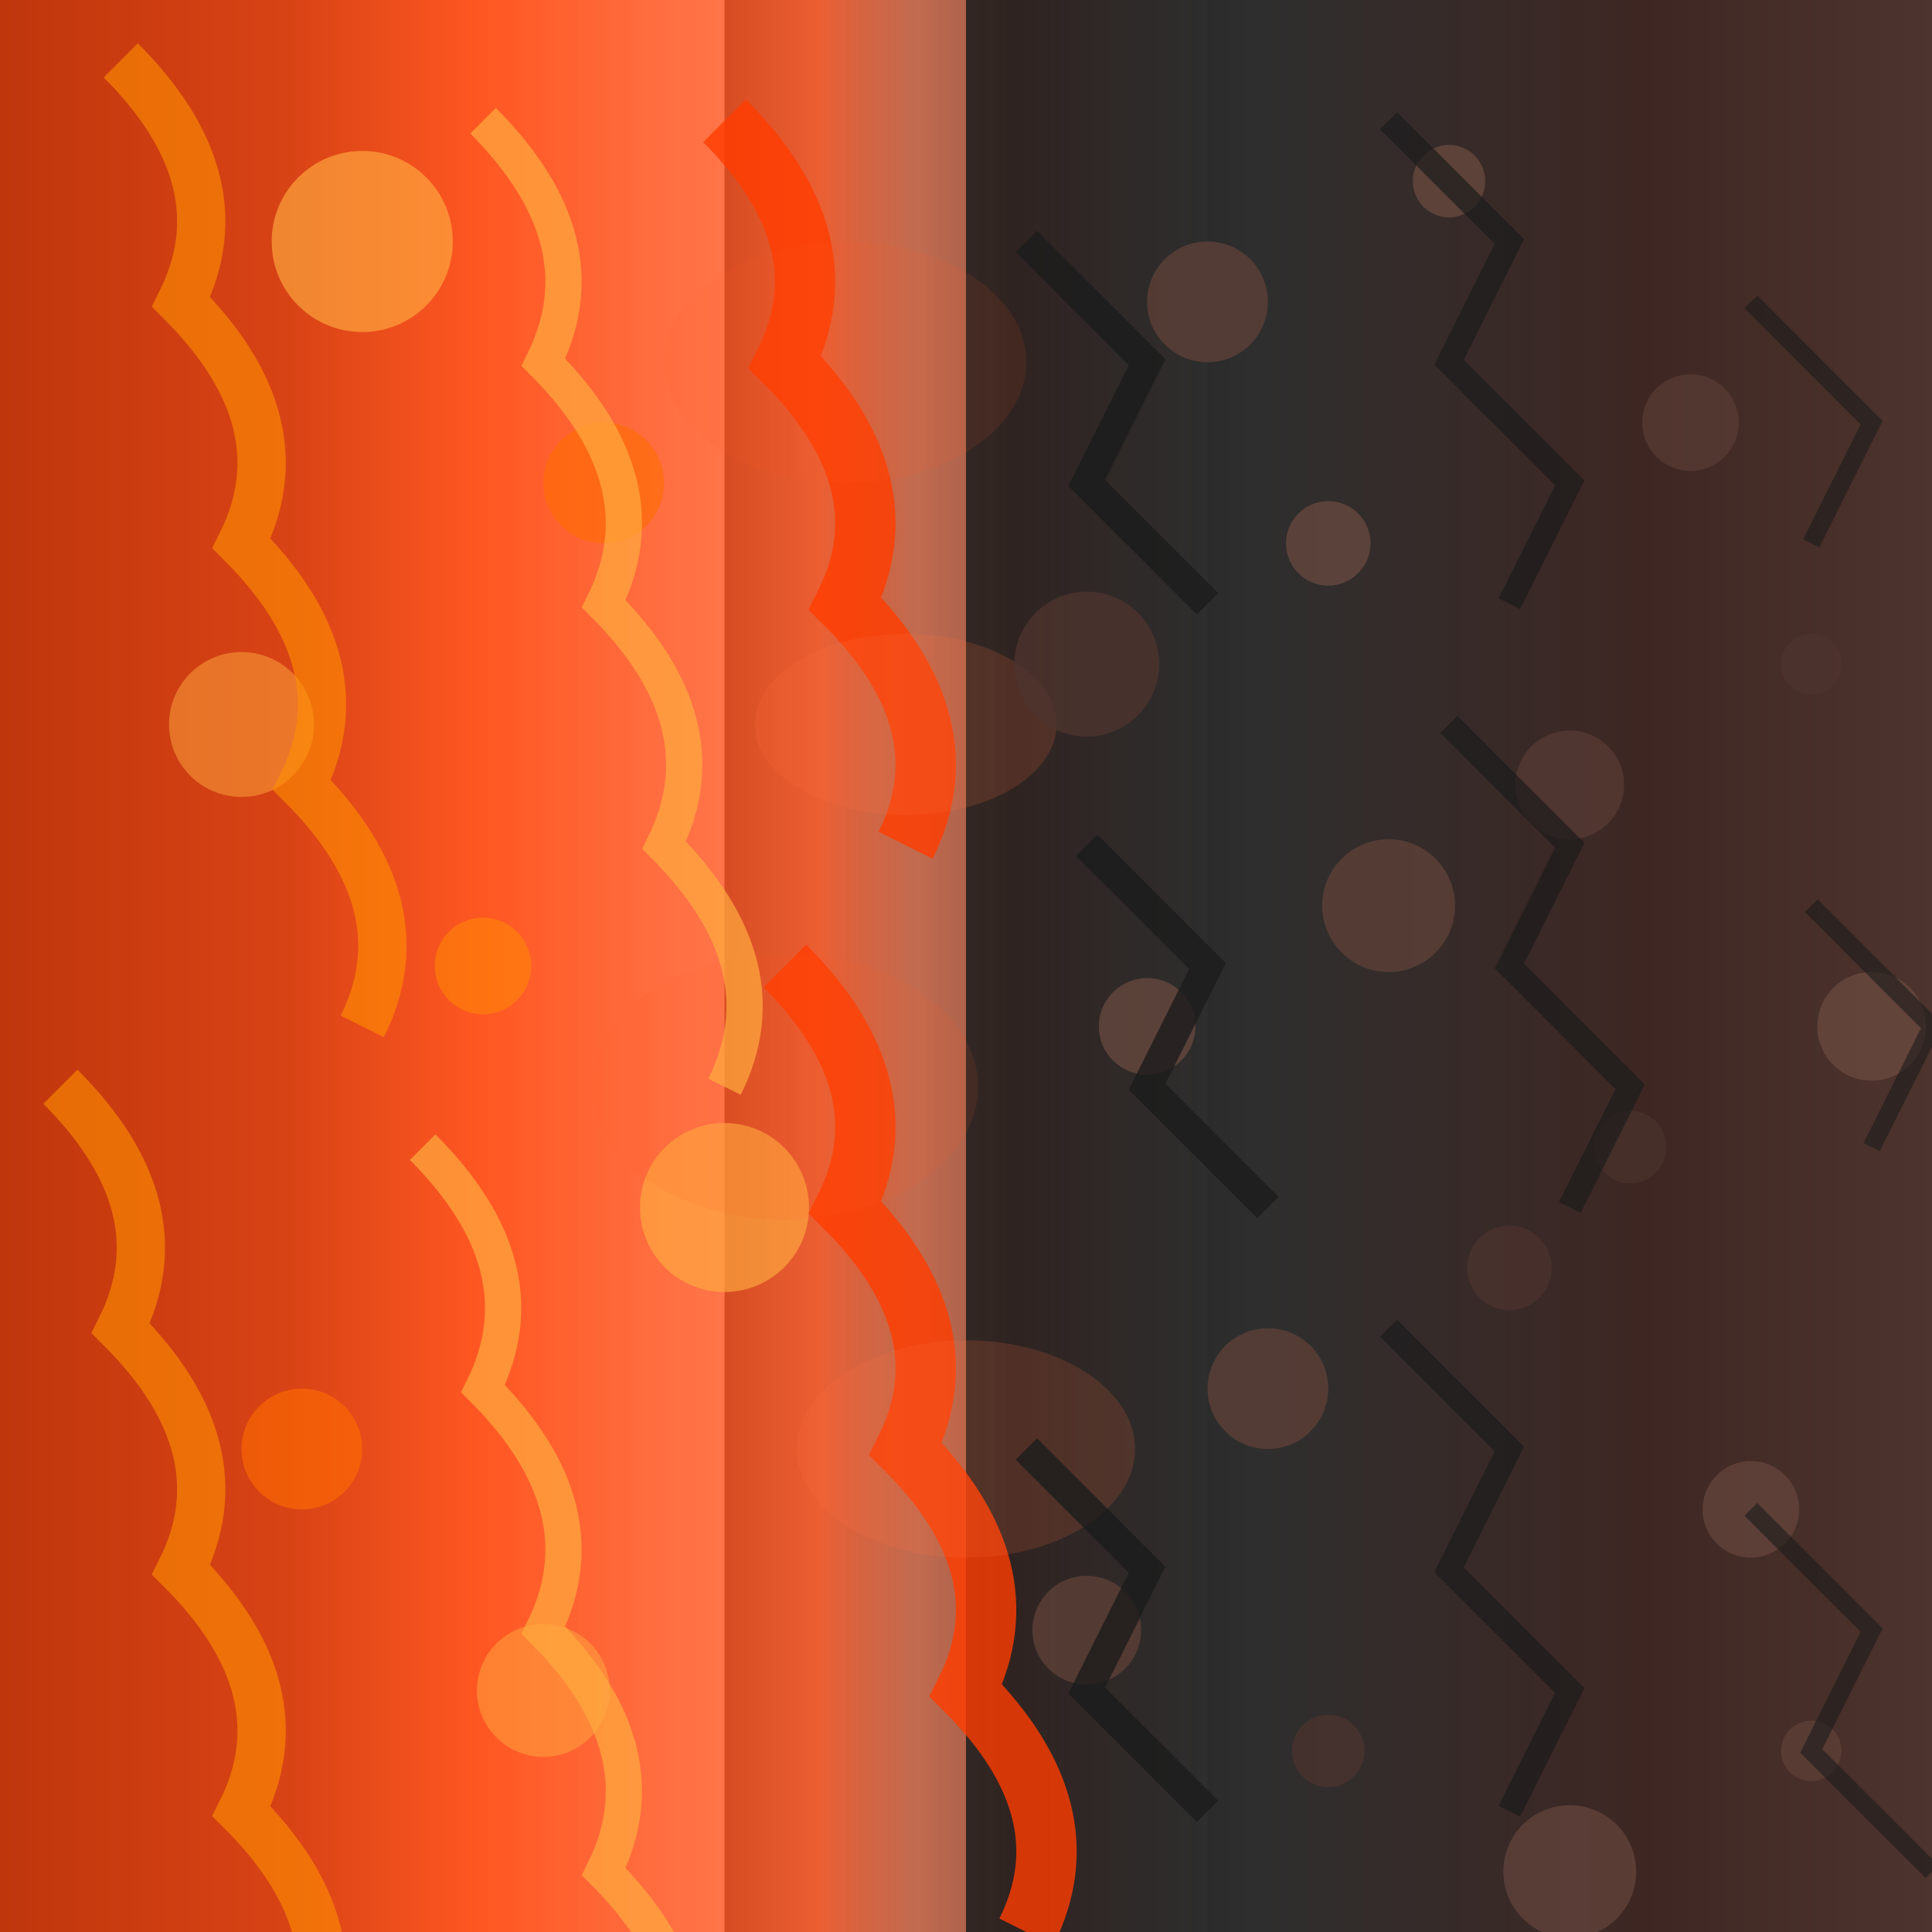 <svg width="32" height="32" viewBox="0 0 32 32" xmlns="http://www.w3.org/2000/svg">
  <defs>
    <!-- Gradients for lava and cave floor -->
    <linearGradient id="lavaGradientVertical" x1="0%" y1="0%" x2="100%" y2="0%">
      <stop offset="0%" style="stop-color:#BF360C;stop-opacity:1" />
      <stop offset="30%" style="stop-color:#D84315;stop-opacity:1" />
      <stop offset="50%" style="stop-color:#FF5722;stop-opacity:1" />
      <stop offset="70%" style="stop-color:#FF7043;stop-opacity:1" />
      <stop offset="100%" style="stop-color:#FF8A65;stop-opacity:1" />
    </linearGradient>
    
    <linearGradient id="caveFloorGradientVertical" x1="0%" y1="0%" x2="100%" y2="0%">
      <stop offset="0%" style="stop-color:#1C1C1C;stop-opacity:1" />
      <stop offset="30%" style="stop-color:#2E2E2E;stop-opacity:1" />
      <stop offset="70%" style="stop-color:#3E2723;stop-opacity:1" />
      <stop offset="100%" style="stop-color:#4E342E;stop-opacity:1" />
    </linearGradient>
    
    <!-- Transition gradient -->
    <linearGradient id="transitionGradientVertical" x1="0%" y1="0%" x2="100%" y2="0%">
      <stop offset="0%" style="stop-color:#BF360C;stop-opacity:1" />
      <stop offset="20%" style="stop-color:#D84315;stop-opacity:0.8" />
      <stop offset="40%" style="stop-color:#5D4037;stop-opacity:0.6" />
      <stop offset="60%" style="stop-color:#3E2723;stop-opacity:0.8" />
      <stop offset="100%" style="stop-color:#2E2E2E;stop-opacity:1" />
    </linearGradient>
    
    <!-- Filters for effects -->
    <filter id="lavaFlowVertical" x="-50%" y="-50%" width="200%" height="200%">
      <feTurbulence baseFrequency="0.4" numOctaves="3" result="noise" />
      <feDisplacementMap in="SourceGraphic" in2="noise" scale="2" />
    </filter>
    
    <filter id="heatShimmerVertical" x="-50%" y="-50%" width="200%" height="200%">
      <feTurbulence baseFrequency="0.6" numOctaves="2" result="noise" />
      <feDisplacementMap in="SourceGraphic" in2="noise" scale="1" />
    </filter>
    
    <filter id="glowVertical" x="-50%" y="-50%" width="200%" height="200%">
      <feGaussianBlur stdDeviation="2" result="coloredBlur"/>
      <feMerge> 
        <feMergeNode in="coloredBlur"/>
        <feMergeNode in="SourceGraphic"/> 
      </feMerge>
    </filter>
    
    <filter id="caveTextureVertical" x="-50%" y="-50%" width="200%" height="200%">
      <feTurbulence baseFrequency="0.9" numOctaves="4" result="noise" />
      <feColorMatrix in="noise" type="saturate" values="0"/>
      <feComponentTransfer>
        <feFuncA type="discrete" tableValues="0 .2 .4 .6 .8 1"/>
      </feComponentTransfer>
      <feComposite in2="SourceGraphic" operator="multiply"/>
    </filter>
  </defs>
  
  <!-- Lava section (left side) -->
  <rect x="0" y="0" width="16" height="32" fill="url(#lavaGradientVertical)" filter="url(#lavaFlowVertical)" />
  
  <!-- Cave floor section (right side) -->
  <rect x="16" y="0" width="16" height="32" fill="url(#caveFloorGradientVertical)" filter="url(#caveTextureVertical)" />
  
  <!-- Transition zone with heat effect -->
  <rect x="12" y="0" width="8" height="32" fill="url(#transitionGradientVertical)" filter="url(#heatShimmerVertical)" opacity="0.8" />
  
  <!-- Lava bubbles and flow patterns -->
  <circle cx="6" cy="4" r="1.5" fill="#FFAB40" opacity="0.8" filter="url(#glowVertical)" />
  <circle cx="10" cy="8" r="1" fill="#FF6D00" opacity="0.6" />
  <circle cx="4" cy="12" r="1.2" fill="#FFAB40" opacity="0.7" filter="url(#glowVertical)" />
  <circle cx="8" cy="16" r="0.8" fill="#FF8F00" opacity="0.5" />
  <circle cx="12" cy="20" r="1.4" fill="#FFAB40" opacity="0.8" filter="url(#glowVertical)" />
  <circle cx="5" cy="24" r="1" fill="#FF6D00" opacity="0.6" />
  <circle cx="9" cy="28" r="1.1" fill="#FFAB40" opacity="0.7" filter="url(#glowVertical)" />
  
  <!-- Molten rock edges -->
  <path d="M12 2 Q14 4 13 6 Q15 8 14 10 Q16 12 15 14" stroke="#FF3D00" stroke-width="1" fill="none" opacity="0.8" />
  <path d="M13 16 Q15 18 14 20 Q16 22 15 24 Q17 26 16 28 Q18 30 17 32" stroke="#FF3D00" stroke-width="1" fill="none" opacity="0.8" />
  
  <!-- Heat glow at transition -->
  <ellipse cx="14" cy="6" rx="3" ry="2" fill="#FF5722" opacity="0.3" filter="url(#glowVertical)" />
  <ellipse cx="15" cy="12" rx="2.5" ry="1.5" fill="#FF7043" opacity="0.4" filter="url(#glowVertical)" />
  <ellipse cx="13" cy="18" rx="3.2" ry="2.2" fill="#FF5722" opacity="0.3" filter="url(#glowVertical)" />
  <ellipse cx="16" cy="24" rx="2.8" ry="1.8" fill="#FF7043" opacity="0.4" filter="url(#glowVertical)" />
  
  <!-- Cave floor rocks and debris -->
  <circle cx="20" cy="5" r="1" fill="#5D4037" opacity="0.8" />
  <circle cx="24" cy="3" r="0.6" fill="#6D4C41" opacity="0.7" />
  <circle cx="28" cy="7" r="0.8" fill="#5D4037" opacity="0.6" />
  <circle cx="18" cy="11" r="1.2" fill="#4E342E" opacity="0.8" />
  <circle cx="22" cy="9" r="0.7" fill="#6D4C41" opacity="0.7" />
  <circle cx="26" cy="13" r="0.9" fill="#5D4037" opacity="0.6" />
  <circle cx="30" cy="11" r="0.5" fill="#4E342E" opacity="0.8" />
  
  <circle cx="19" cy="17" r="0.8" fill="#6D4C41" opacity="0.7" />
  <circle cx="23" cy="15" r="1.1" fill="#5D4037" opacity="0.8" />
  <circle cx="27" cy="19" r="0.6" fill="#4E342E" opacity="0.6" />
  <circle cx="31" cy="17" r="0.9" fill="#6D4C41" opacity="0.7" />
  
  <circle cx="21" cy="23" r="1" fill="#5D4037" opacity="0.8" />
  <circle cx="25" cy="21" r="0.7" fill="#4E342E" opacity="0.7" />
  <circle cx="29" cy="25" r="0.8" fill="#6D4C41" opacity="0.6" />
  <circle cx="18" cy="27" r="0.9" fill="#5D4037" opacity="0.8" />
  <circle cx="22" cy="29" r="0.6" fill="#4E342E" opacity="0.7" />
  <circle cx="26" cy="31" r="1.1" fill="#6D4C41" opacity="0.6" />
  <circle cx="30" cy="29" r="0.5" fill="#5D4037" opacity="0.8" />
  
  <!-- Lava flow streams -->
  <path d="M2 1 Q4 3 3 5 Q5 7 4 9 Q6 11 5 13 Q7 15 6 17" stroke="#FF8F00" stroke-width="0.8" fill="none" opacity="0.6" />
  <path d="M8 2 Q10 4 9 6 Q11 8 10 10 Q12 12 11 14 Q13 16 12 18" stroke="#FFAB40" stroke-width="0.6" fill="none" opacity="0.7" />
  <path d="M1 18 Q3 20 2 22 Q4 24 3 26 Q5 28 4 30 Q6 32 5 34" stroke="#FF8F00" stroke-width="0.8" fill="none" opacity="0.6" />
  <path d="M7 19 Q9 21 8 23 Q10 25 9 27 Q11 29 10 31 Q12 33 11 35" stroke="#FFAB40" stroke-width="0.6" fill="none" opacity="0.7" />
  
  <!-- Cave floor cracks and fissures -->
  <path d="M17 4 L19 6 L18 8 L20 10" stroke="#1C1C1C" stroke-width="0.5" fill="none" opacity="0.8" />
  <path d="M23 2 L25 4 L24 6 L26 8 L25 10" stroke="#1C1C1C" stroke-width="0.4" fill="none" opacity="0.7" />
  <path d="M29 5 L31 7 L30 9" stroke="#1C1C1C" stroke-width="0.3" fill="none" opacity="0.6" />
  
  <path d="M18 14 L20 16 L19 18 L21 20" stroke="#1C1C1C" stroke-width="0.5" fill="none" opacity="0.8" />
  <path d="M24 12 L26 14 L25 16 L27 18 L26 20" stroke="#1C1C1C" stroke-width="0.4" fill="none" opacity="0.7" />
  <path d="M30 15 L32 17 L31 19" stroke="#1C1C1C" stroke-width="0.3" fill="none" opacity="0.6" />
  
  <path d="M17 24 L19 26 L18 28 L20 30" stroke="#1C1C1C" stroke-width="0.5" fill="none" opacity="0.8" />
  <path d="M23 22 L25 24 L24 26 L26 28 L25 30" stroke="#1C1C1C" stroke-width="0.4" fill="none" opacity="0.7" />
  <path d="M29 25 L31 27 L30 29 L32 31" stroke="#1C1C1C" stroke-width="0.3" fill="none" opacity="0.6" />
</svg>